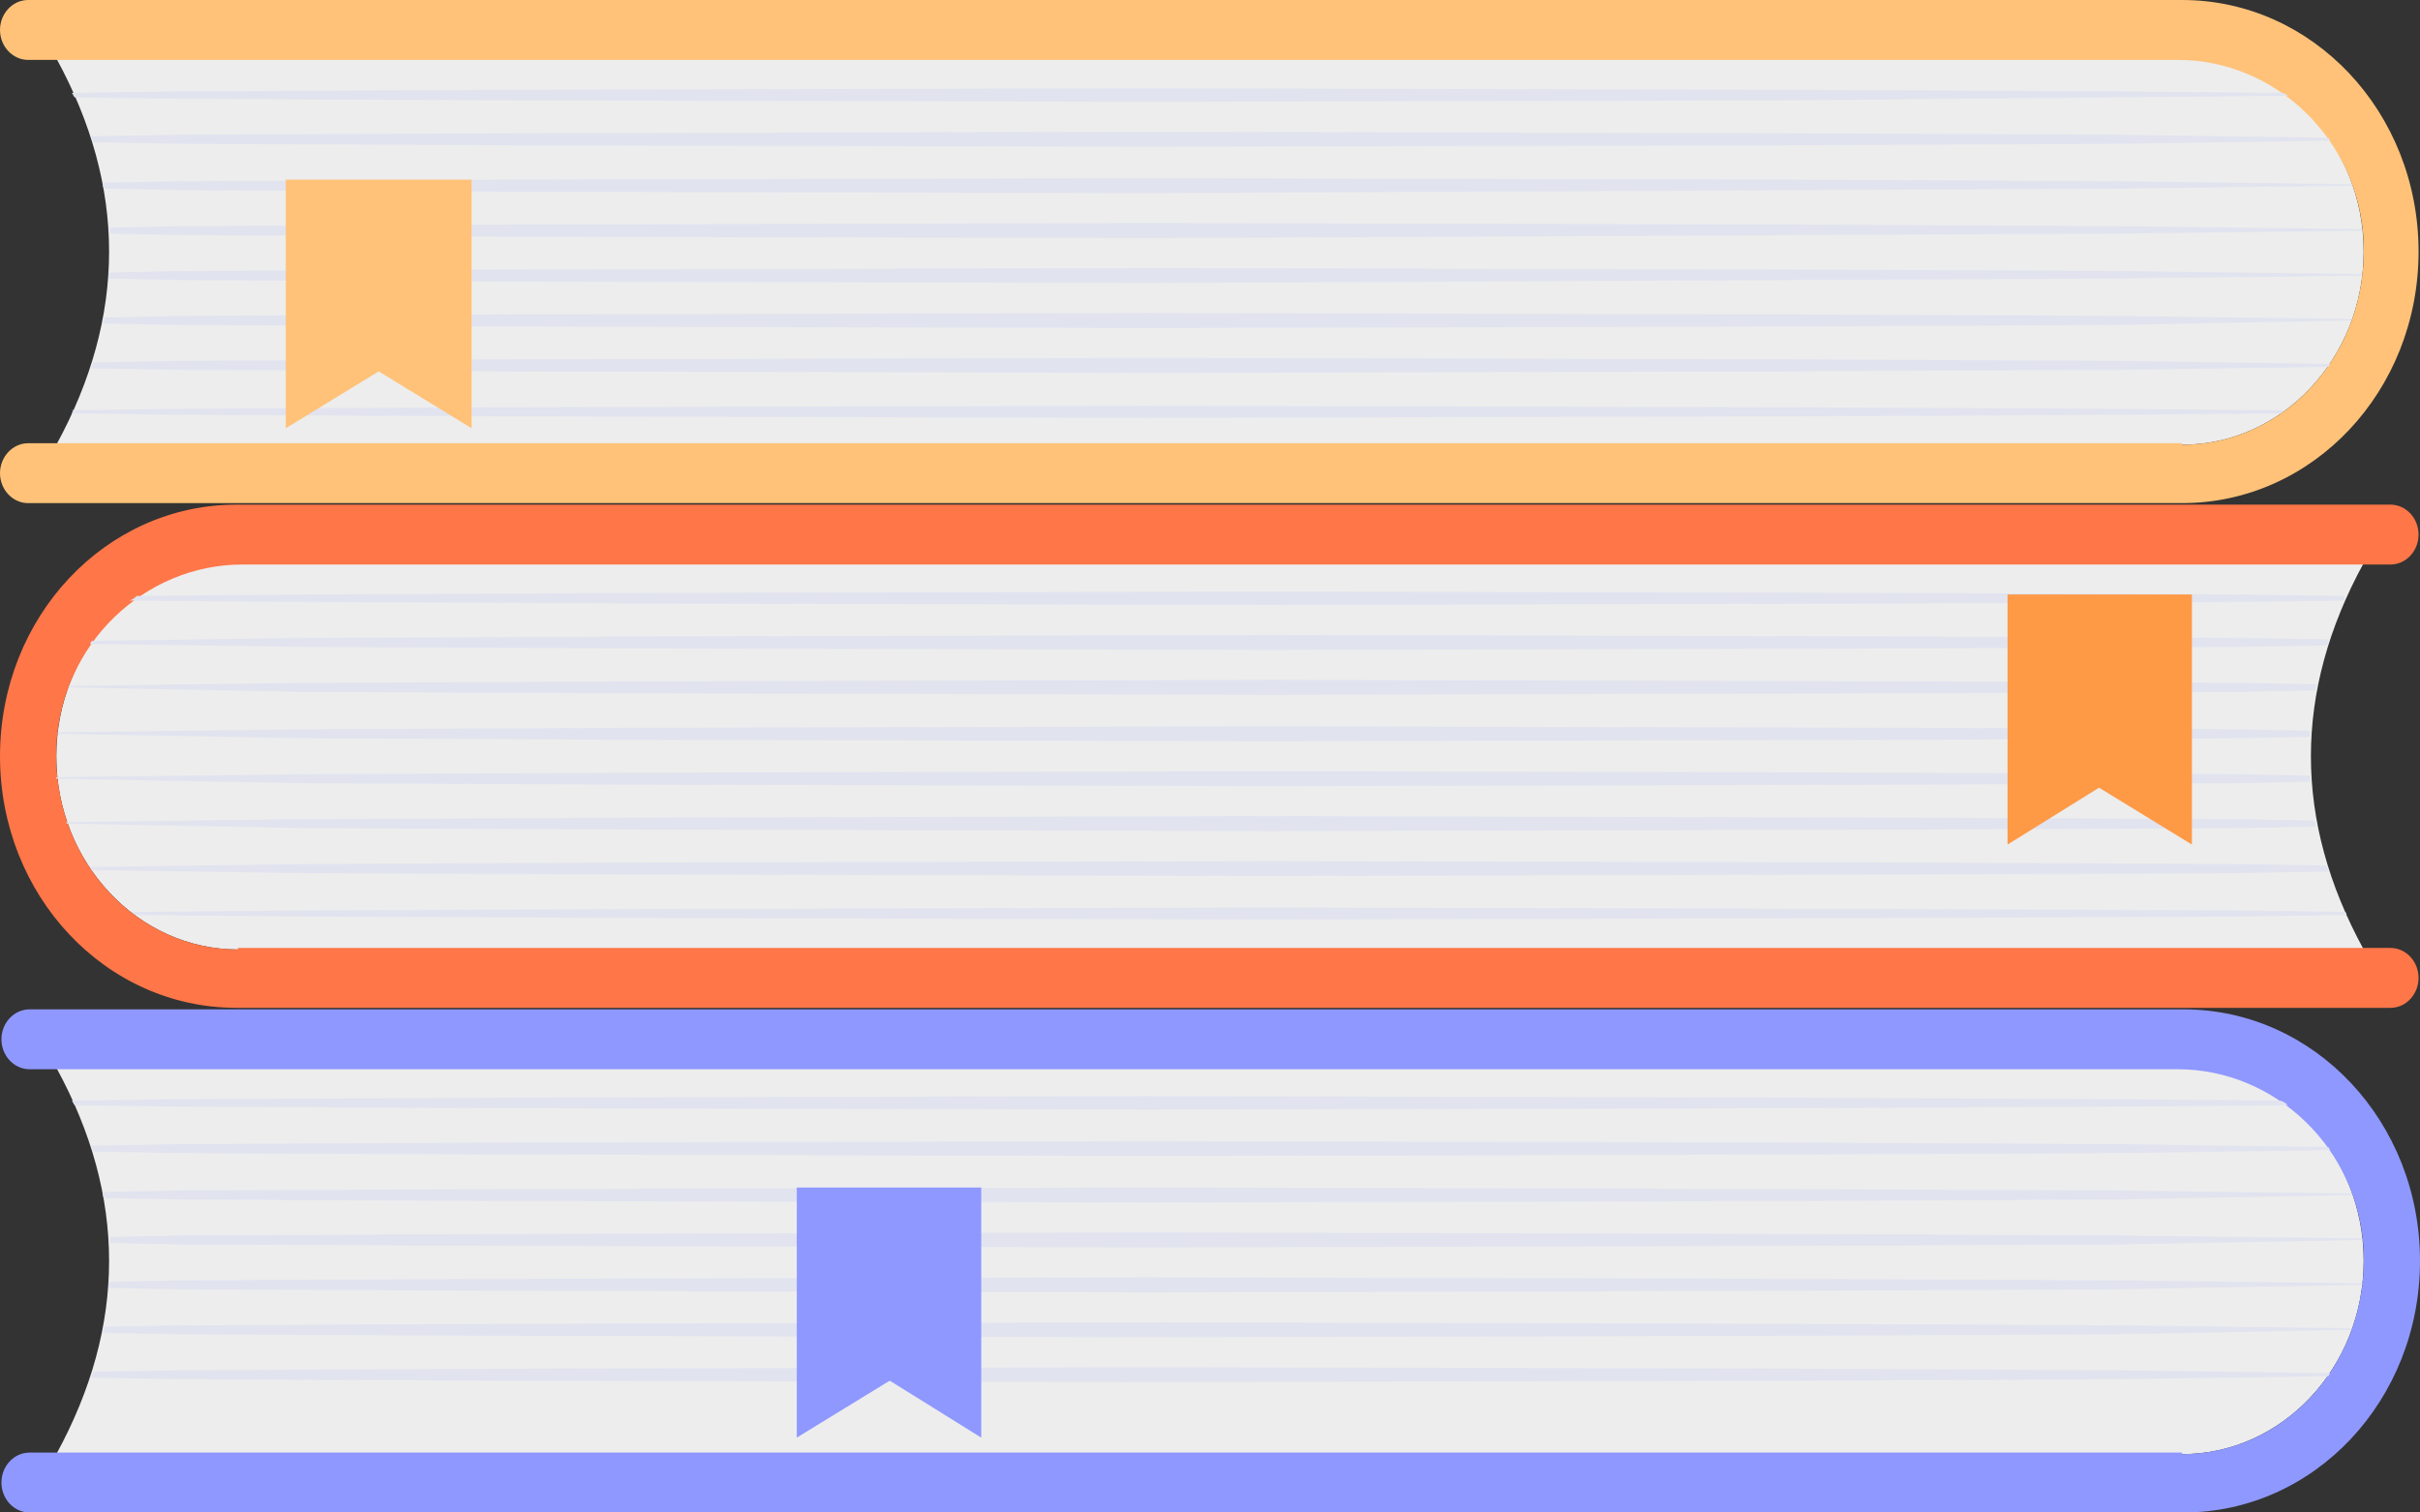 <svg width="32" height="20" viewBox="0 0 32 20" fill="none" xmlns="http://www.w3.org/2000/svg">
<rect x="0" y="0" width="32" height="20" fill="#333333" stroke="none"/>
<path d="M28.854 5.881C30.176 5.881 31.255 4.733 31.255 3.327C31.255 1.921 30.176 0.772 28.854 0.772H0.745C1.675 2.475 1.675 4.178 0.745 5.881H28.854Z" fill="#EDEDED"/>
<path d="M28.854 5.881C30.213 5.881 31.311 4.673 31.255 3.208C31.2 1.842 30.083 0.792 28.798 0.792H0.372C0.168 0.792 0 0.614 0 0.396C0 0.178 0.168 0 0.372 0H28.854C30.585 0 31.981 1.485 31.981 3.327C31.981 5.168 30.585 6.653 28.854 6.653H0.372C0.168 6.653 0 6.475 0 6.257C0 6.04 0.168 5.861 0.372 5.861H28.854V5.881Z" fill="#FFC278"/>
<path d="M30.25 1.267L27.979 1.287L23.716 1.327L15.172 1.347L6.627 1.327L2.364 1.307L0.987 1.287C0.968 1.267 0.968 1.248 0.949 1.228L2.346 1.208L6.609 1.188L15.153 1.168L23.698 1.188L27.96 1.208L30.157 1.228C30.213 1.228 30.232 1.248 30.25 1.267ZM30.809 1.861C30.809 1.842 30.79 1.842 30.79 1.822L27.998 1.782L23.735 1.762L15.19 1.743L6.646 1.762L2.383 1.782L1.21 1.802C1.21 1.822 1.229 1.842 1.229 1.881L2.383 1.901L6.646 1.921L15.19 1.941L23.716 1.921L27.979 1.901L30.809 1.861ZM31.107 2.455C31.107 2.455 31.107 2.436 31.088 2.436L27.979 2.396L23.716 2.376L15.172 2.356L6.627 2.376L2.364 2.396L1.359 2.416C1.359 2.436 1.359 2.475 1.378 2.495L2.383 2.515L6.646 2.535L15.19 2.554L23.716 2.515L27.979 2.495L31.107 2.455ZM0.949 5.465L2.346 5.485L6.609 5.505L15.153 5.525L23.698 5.505L27.96 5.485L30.157 5.465C30.176 5.446 30.194 5.426 30.213 5.426L27.942 5.406L23.679 5.386L15.134 5.366L6.59 5.386L2.327 5.406L0.949 5.426C0.968 5.406 0.968 5.446 0.949 5.465ZM30.79 4.851C30.79 4.832 30.809 4.832 30.809 4.812L27.998 4.772L23.735 4.752L15.19 4.733L6.646 4.752L2.383 4.772L1.229 4.792C1.229 4.812 1.21 4.832 1.21 4.871L2.383 4.891L6.646 4.911L15.19 4.931L23.735 4.911L27.998 4.891L30.79 4.851ZM31.088 4.238C31.088 4.238 31.088 4.218 31.107 4.218L27.998 4.178L23.735 4.158L15.19 4.139L6.646 4.158L2.383 4.178L1.378 4.198C1.378 4.218 1.378 4.257 1.359 4.277L2.364 4.297L6.627 4.317L15.172 4.337L23.716 4.317L27.979 4.297L31.088 4.238ZM31.237 3.644V3.624L27.979 3.584L23.716 3.564L15.172 3.545L6.627 3.564L2.364 3.584L1.433 3.604C1.433 3.624 1.433 3.663 1.433 3.683L2.364 3.703L6.627 3.723L15.172 3.743L23.716 3.703L27.979 3.683L31.237 3.644ZM31.237 3.05V3.03L27.998 2.99L23.735 2.97L15.19 2.95L6.646 2.97L2.383 2.99L1.452 3.01C1.452 3.03 1.452 3.069 1.452 3.089L2.383 3.109L6.646 3.129L15.19 3.149L23.716 3.109L27.979 3.089L31.237 3.05Z" fill="#E1E3EF"/>
<path d="M3.779 5.663L5.008 4.911L6.236 5.663V2.376H3.779V5.663Z" fill="#FFC278"/>
<path d="M3.146 12.555C1.824 12.555 0.745 11.406 0.745 10C0.745 8.594 1.824 7.446 3.146 7.446H31.255C30.325 9.149 30.325 10.851 31.255 12.555H3.146Z" fill="#EDEDED"/>
<path d="M3.146 12.555C1.787 12.555 0.689 11.347 0.745 9.881C0.8 8.515 1.917 7.465 3.202 7.465H31.609C31.814 7.465 31.981 7.287 31.981 7.069C31.981 6.851 31.814 6.673 31.609 6.673H3.127C1.396 6.673 0 8.158 0 10C0 11.842 1.396 13.327 3.127 13.327H31.609C31.814 13.327 31.981 13.149 31.981 12.931C31.981 12.713 31.814 12.535 31.609 12.535H3.146V12.555Z" fill="#FF7648"/>
<path d="M1.806 7.881L4.002 7.861L8.265 7.842L16.81 7.822L25.354 7.842L29.617 7.861L31.013 7.881C30.995 7.901 30.995 7.921 30.976 7.941L29.599 7.96L25.336 7.98L16.791 8L8.247 7.98L3.984 7.96L1.713 7.941C1.768 7.921 1.787 7.901 1.806 7.881ZM4.002 8.554L8.265 8.574L16.81 8.594L25.354 8.574L29.617 8.554L30.771 8.535C30.771 8.515 30.79 8.495 30.79 8.455L29.617 8.436L25.354 8.416L16.81 8.396L8.265 8.416L4.002 8.436L1.21 8.475C1.21 8.495 1.191 8.495 1.191 8.515L4.002 8.554ZM4.002 9.149L8.265 9.168L16.81 9.188L25.354 9.168L29.617 9.149L30.622 9.129C30.622 9.109 30.622 9.069 30.641 9.05L29.636 9.03L25.373 9.01L16.828 8.99L8.284 9.01L4.021 9.03L0.912 9.069C0.912 9.069 0.912 9.089 0.894 9.089L4.002 9.149ZM31.013 12.059L29.636 12.04L25.373 12.02L16.828 12L8.284 12.02L4.021 12.04L1.75 12.059C1.768 12.079 1.787 12.099 1.806 12.099L4.002 12.119L8.265 12.139L16.81 12.158L25.354 12.139L29.617 12.119L31.013 12.099C31.032 12.119 31.032 12.079 31.013 12.059ZM4.002 11.545L8.265 11.564L16.81 11.584L25.354 11.564L29.617 11.545L30.79 11.525C30.79 11.505 30.771 11.485 30.771 11.446L29.617 11.426L25.354 11.406L16.81 11.386L8.265 11.406L4.002 11.426L1.191 11.465C1.191 11.485 1.21 11.485 1.21 11.505L4.002 11.545ZM4.002 10.95L8.265 10.97L16.81 10.99L25.354 10.97L29.617 10.95L30.622 10.931C30.622 10.911 30.622 10.871 30.604 10.851L29.599 10.832L25.336 10.812L16.791 10.792L8.247 10.812L3.984 10.832L0.875 10.871C0.875 10.871 0.875 10.891 0.894 10.891L4.002 10.95ZM4.002 10.356L8.265 10.376L16.81 10.396L25.354 10.376L29.617 10.356L30.548 10.337C30.548 10.317 30.548 10.277 30.548 10.257L29.617 10.238L25.354 10.218L16.81 10.198L8.265 10.218L4.002 10.238L0.745 10.277V10.297L4.002 10.356ZM4.002 9.762L8.265 9.782L16.81 9.802L25.354 9.782L29.617 9.762L30.548 9.743C30.548 9.723 30.548 9.683 30.548 9.663L29.617 9.644L25.354 9.624L16.81 9.604L8.265 9.624L4.002 9.644L0.763 9.683V9.703L4.002 9.762Z" fill="#E1E3EF"/>
<path d="M28.984 11.168L27.756 10.416L26.546 11.168V7.861H28.984V11.168Z" fill="#FE9946"/>
<path d="M28.854 19.228C30.176 19.228 31.255 18.079 31.255 16.673C31.255 15.267 30.176 14.119 28.854 14.119H0.745C1.675 15.822 1.675 17.525 0.745 19.228H28.854V19.228Z" fill="#EDEDED"/>
<path d="M28.854 19.228C30.213 19.228 31.311 18.02 31.255 16.554C31.2 15.188 30.083 14.139 28.798 14.139H0.391C0.186 14.139 0.019 13.96 0.019 13.743C0.019 13.525 0.186 13.347 0.391 13.347H28.873C30.604 13.347 32 14.832 32 16.673C32 18.515 30.604 20 28.873 20H0.391C0.186 20 0.019 19.822 0.019 19.604C0.019 19.386 0.186 19.208 0.391 19.208H28.854V19.228Z" fill="#8F98FF"/>
<path d="M30.25 14.614L27.979 14.634L23.716 14.653L15.172 14.673L6.627 14.653L2.364 14.634L0.987 14.614C0.968 14.594 0.968 14.574 0.949 14.555L2.346 14.535L6.609 14.515L15.153 14.495L23.698 14.515L27.96 14.535L30.157 14.555C30.213 14.574 30.232 14.594 30.25 14.614ZM30.809 15.208C30.809 15.188 30.79 15.188 30.79 15.168L27.998 15.129L23.735 15.109L15.19 15.089L6.646 15.109L2.383 15.129L1.21 15.149C1.21 15.168 1.229 15.188 1.229 15.228L2.383 15.248L6.646 15.267L15.19 15.287L23.735 15.267L27.998 15.248L30.809 15.208ZM31.107 15.802C31.107 15.802 31.107 15.782 31.088 15.782L27.979 15.743L23.716 15.723L15.172 15.703L6.627 15.723L2.364 15.743L1.359 15.762C1.359 15.782 1.359 15.822 1.378 15.842L2.383 15.861L6.646 15.881L15.19 15.901L23.735 15.881L27.998 15.861L31.107 15.802ZM30.79 18.198C30.79 18.178 30.809 18.178 30.809 18.158L27.998 18.119L23.735 18.099L15.19 18.079L6.646 18.099L2.383 18.119L1.229 18.139C1.229 18.158 1.21 18.178 1.21 18.218L2.383 18.238L6.646 18.257L15.19 18.277L23.735 18.257L27.998 18.238L30.79 18.198ZM31.088 17.584C31.088 17.584 31.088 17.564 31.107 17.564L27.998 17.525L23.735 17.505L15.19 17.485L6.646 17.505L2.383 17.525L1.378 17.545C1.378 17.564 1.378 17.604 1.359 17.624L2.364 17.644L6.627 17.663L15.172 17.683L23.716 17.663L27.979 17.644L31.088 17.584ZM31.237 16.99V16.97L27.979 16.931L23.716 16.911L15.172 16.891L6.627 16.911L2.364 16.931L1.433 16.951C1.433 16.97 1.433 17.01 1.433 17.03L2.364 17.049L6.627 17.069L15.172 17.089L23.716 17.069L27.979 17.049L31.237 16.99ZM31.237 16.396V16.376L27.998 16.337L23.735 16.317L15.19 16.297L6.646 16.317L2.383 16.337L1.452 16.356C1.452 16.376 1.452 16.416 1.452 16.436L2.383 16.456L6.646 16.475L15.19 16.495L23.735 16.475L27.998 16.456L31.237 16.396Z" fill="#E1E3EF"/>
<path d="M10.536 19.01L11.765 18.257L12.975 19.01V15.703H10.536V19.01Z" fill="#8F98FF"/>
</svg>